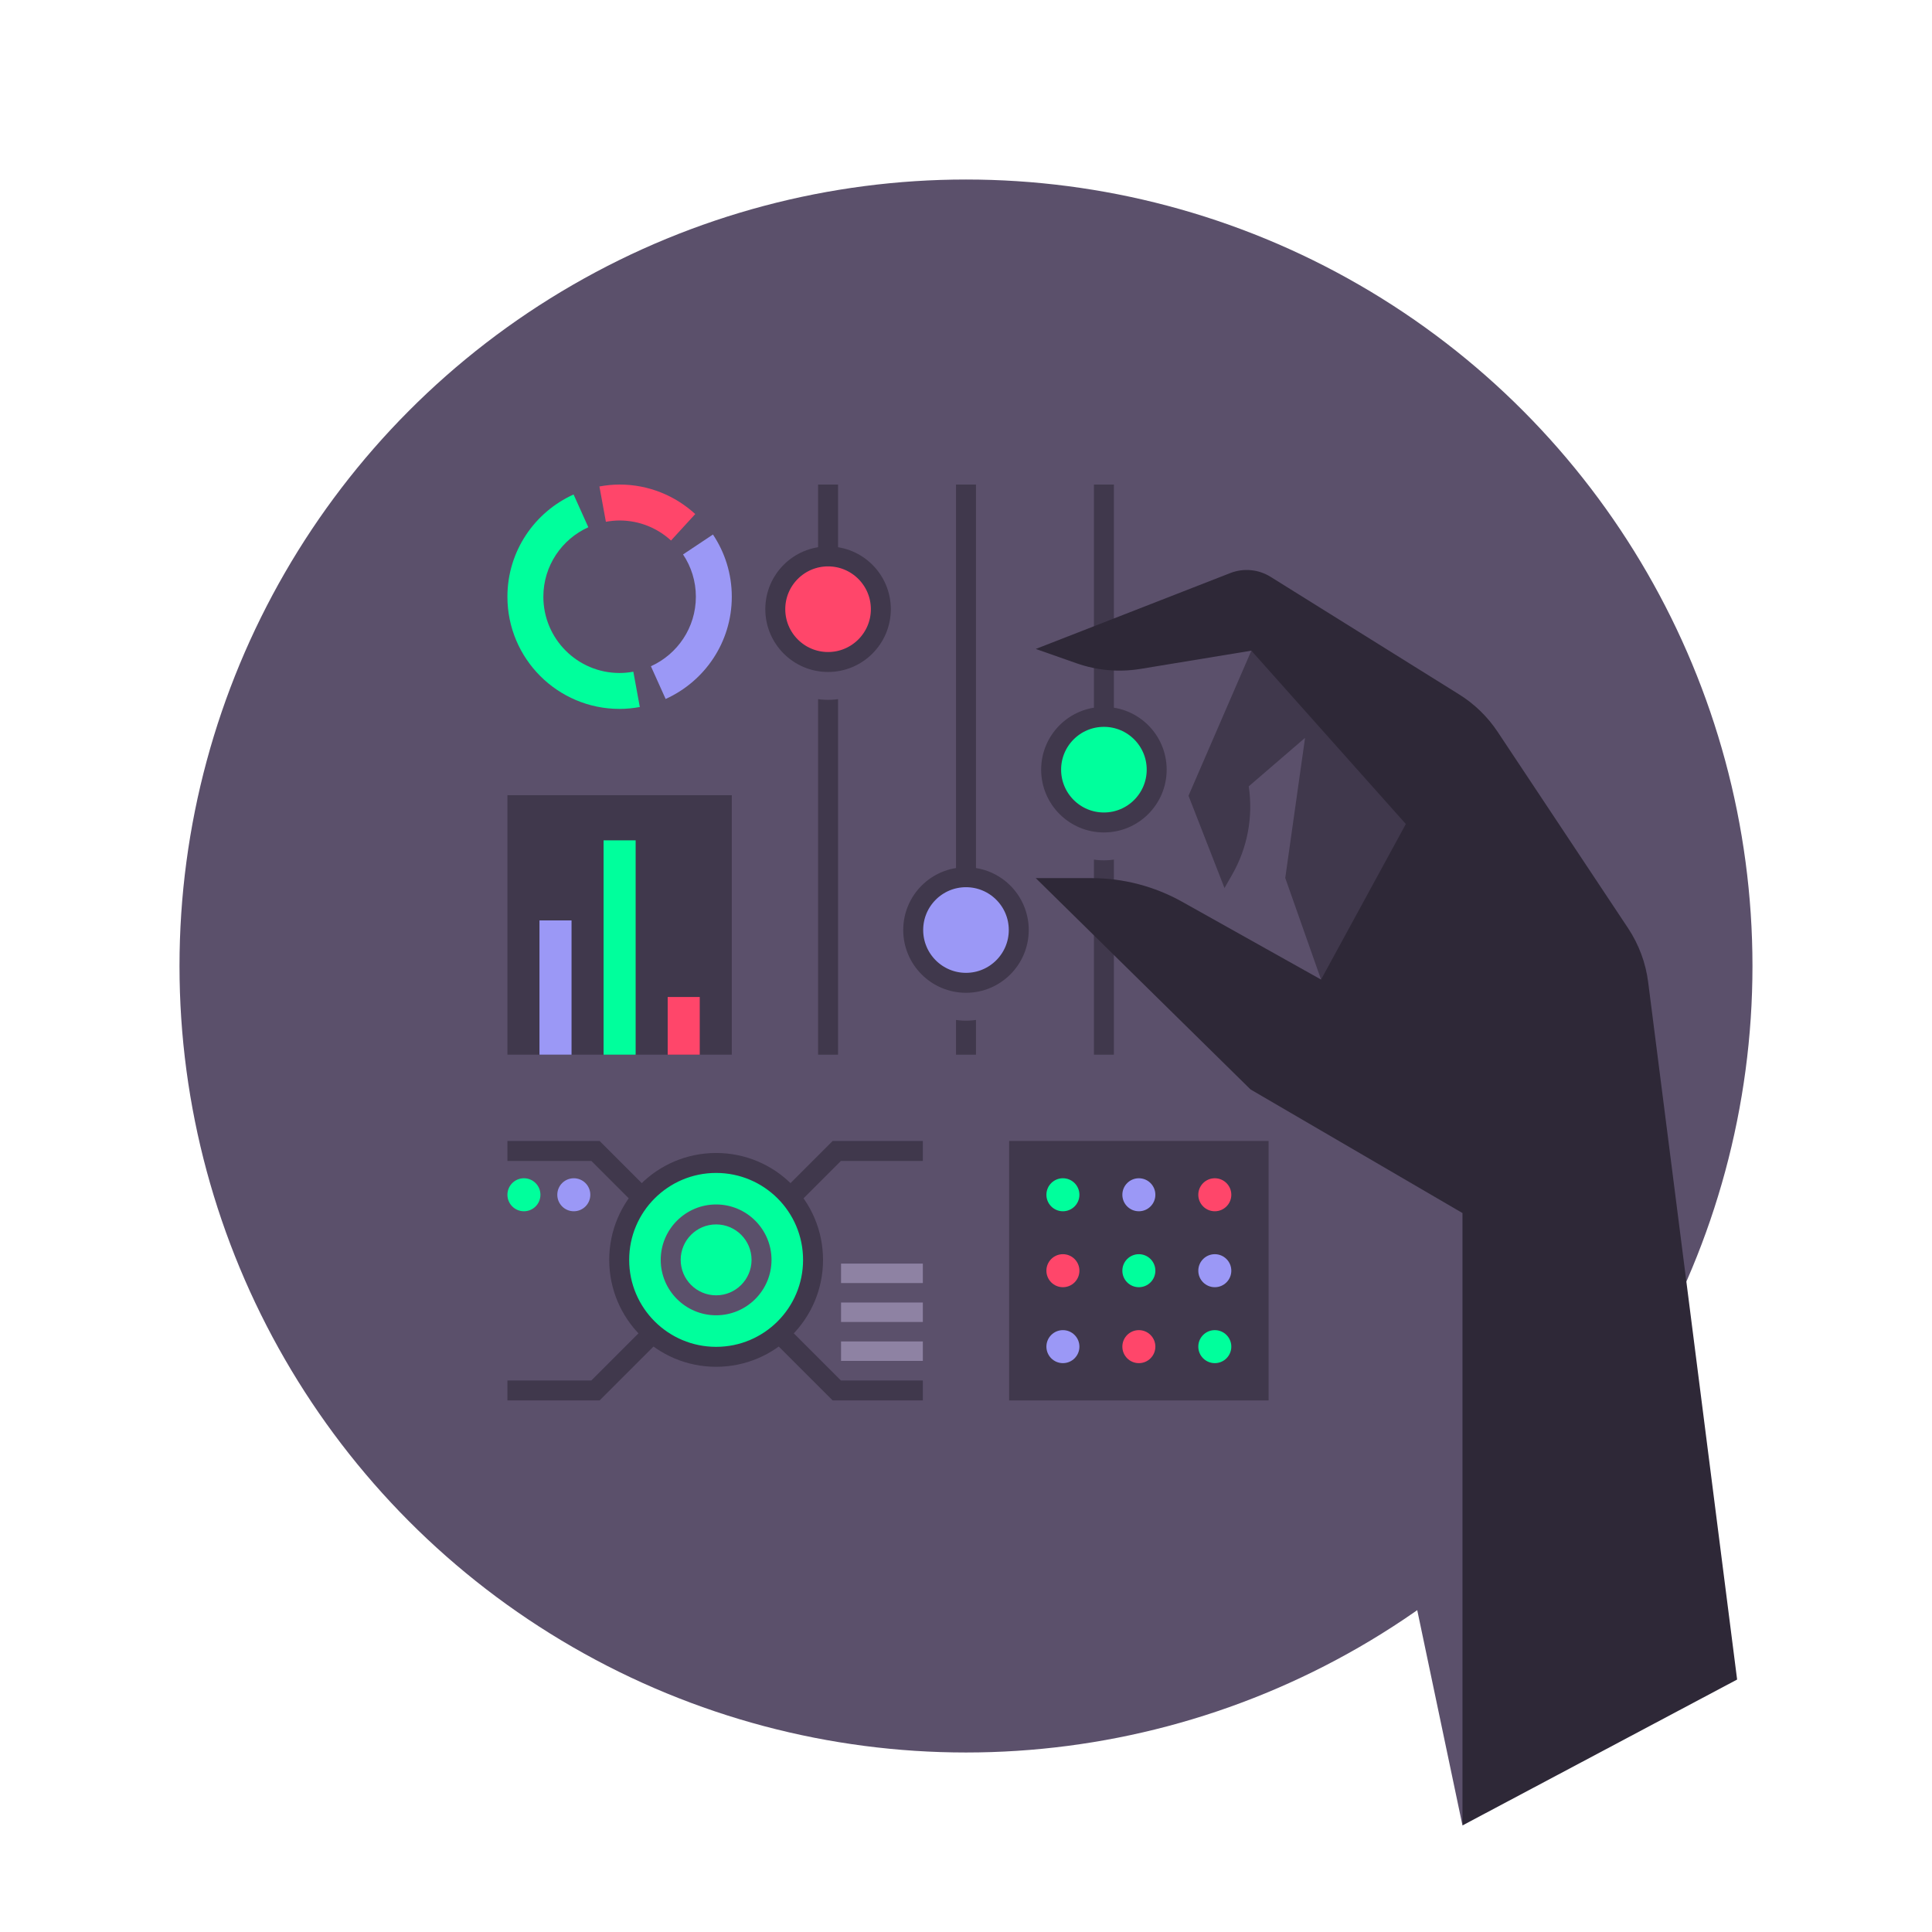 <svg xmlns="http://www.w3.org/2000/svg" xmlns:xlink="http://www.w3.org/1999/xlink" id="Layer_1" width="193.609" height="193.609" x="0" y="0" enable-background="new 0 0 193.609 193.609" version="1.1" viewBox="0 0 193.609 193.609" xml:space="preserve"><rect width="193.609" height="193.609" fill="none"/><g><circle cx="96.803" cy="96.805" r="78.815" fill="#5B506B"/><rect width="26" height="26" x="101.127" y="114.339" fill="#40384C"/><rect width="22.484" height="26" x="50.85" y="79.69" fill="#40384C"/><g><rect width="2" height="57.133" x="109.625" y="48.558" fill="#40384C"/></g><g><rect width="2" height="57.133" x="95.803" y="48.558" fill="#40384C"/></g><g><rect width="2" height="57.133" x="81.982" y="48.558" fill="#40384C"/></g><path fill="#5B506B" d="M82.98,56.221c-3.834,0-6.953,3.12-6.953,6.956s3.119,6.957,6.953,6.957c3.836,0,6.957-3.121,6.957-6.957 S86.816,56.221,82.98,56.221z"/><path fill="#FF466A" stroke="#40384C" stroke-linejoin="round" stroke-miterlimit="10" stroke-width="2" d="M82.98,66.34 c-2.92,0-5.287-2.373-5.287-5.292c0-2.924,2.367-5.29,5.287-5.29c2.922,0,5.291,2.366,5.291,5.29 C88.271,63.967,85.902,66.34,82.98,66.34z"/><path fill="#40384C" d="M125.4,65.204l-6.297,14.538l3.606,9.25l0.776-1.358c1.528-2.675,2.11-5.786,1.653-8.833l5.645-4.86 l-1.985,14.041l3.587,10.182l3.522,2.467l13.061-22.196L125.4,65.204z"/><g><path fill="#9B98F6" d="M68.449,55.561c0.812,1.213,1.285,2.67,1.285,4.239c0,3.103-1.852,5.767-4.506,6.965l1.477,3.28 c3.906-1.762,6.629-5.682,6.629-10.245c0-2.308-0.697-4.451-1.889-6.235L68.449,55.561z"/><path fill="#FF466A" d="M62.092,52.159c1.988,0,3.793,0.765,5.152,2.008l2.428-2.653c-2-1.83-4.654-2.956-7.58-2.956 c-0.691,0-1.365,0.071-2.023,0.191l0.648,3.54C61.164,52.208,61.623,52.159,62.092,52.159z"/><path fill="#00FF9C" d="M62.092,67.442c-4.221,0-7.641-3.422-7.641-7.643c0-3.103,1.852-5.767,4.506-6.963l-1.477-3.282 c-3.906,1.762-6.631,5.682-6.631,10.245c0,6.209,5.033,11.242,11.242,11.242c0.693,0,1.367-0.071,2.025-0.191l-0.648-3.538 C63.021,67.394,62.562,67.442,62.092,67.442z"/></g><rect width="3.213" height="13.454" x="54.062" y="92.236" fill="#9B98F6"/><rect width="3.213" height="21.479" x="60.486" y="84.212" fill="#00FF9C"/><rect width="3.213" height="5.779" x="66.91" y="99.911" fill="#FF466A"/><circle cx="106.516" cy="119.729" r="1.654" fill="#00FF9C"/><circle cx="114.127" cy="119.729" r="1.654" fill="#9B98F6"/><circle cx="52.504" cy="119.729" r="1.654" fill="#00FF9C"/><circle cx="57.502" cy="119.729" r="1.654" fill="#9B98F6"/><circle cx="121.738" cy="119.729" r="1.654" fill="#FF466A"/><circle cx="106.516" cy="134.949" r="1.654" fill="#9B98F6"/><circle cx="114.127" cy="134.949" r="1.654" fill="#FF466A"/><circle cx="121.738" cy="134.949" r="1.654" fill="#00FF9C"/><circle cx="106.516" cy="127.339" r="1.654" fill="#FF466A"/><circle cx="114.127" cy="127.339" r="1.654" fill="#00FF9C"/><circle cx="121.738" cy="127.339" r="1.654" fill="#9B98F6"/><path fill="#5B506B" d="M96.803,88.371c-3.834,0-6.955,3.12-6.955,6.956s3.121,6.957,6.955,6.957c3.836,0,6.955-3.121,6.955-6.957 S100.639,88.371,96.803,88.371z"/><path fill="#9B98F6" stroke="#40384C" stroke-linejoin="round" stroke-miterlimit="10" stroke-width="2" d="M96.803,98.49 c-2.922,0-5.289-2.373-5.289-5.292c0-2.924,2.367-5.29,5.289-5.29s5.289,2.366,5.289,5.29 C102.092,96.117,99.725,98.49,96.803,98.49z"/><path fill="#5B506B" d="M110.625,72.302c-3.834,0-6.955,3.12-6.955,6.956s3.121,6.957,6.955,6.957c3.836,0,6.955-3.121,6.955-6.957 S114.461,72.302,110.625,72.302z"/><path fill="#00FF9C" stroke="#40384C" stroke-linejoin="round" stroke-miterlimit="10" stroke-width="2" d="M110.625,82.421 c-2.922,0-5.289-2.373-5.289-5.292c0-2.924,2.367-5.29,5.289-5.29s5.289,2.366,5.289,5.29 C115.914,80.048,113.547,82.421,110.625,82.421z"/><polygon fill="#5B506B" points="146.557 182.93 136.127 133.295 155.377 120.121"/><path fill="#2E2837" d="M146.557,182.93v-61.369l-21.239-12.387l-21.522-21.176h5.576c3.188,0,6.321,0.818,9.103,2.375 l13.911,7.791l8.496-15.587l-15.481-17.373l-11.102,1.827c-2.152,0.354-4.359,0.161-6.417-0.562l-4.086-1.436l19.49-7.604 c1.331-0.519,2.828-0.38,4.04,0.376l18.897,11.784c1.537,0.958,2.851,2.235,3.853,3.743l13.072,19.677 c1.08,1.625,1.771,3.478,2.017,5.413l8.914,69.888L146.557,182.93z"/><g><rect width="8.197" height="1.95" x="84.283" y="134.428" fill="#8E82A3"/></g><g><rect width="8.197" height="1.95" x="84.283" y="130.527" fill="#8E82A3"/></g><g><rect width="8.197" height="1.95" x="84.283" y="126.627" fill="#8E82A3"/></g><g><polygon fill="#40384C" points="71.057 128.136 59.26 116.339 50.85 116.339 50.85 114.339 60.088 114.339 72.471 126.722"/></g><g><polygon fill="#40384C" points="72.471 128.136 71.057 126.722 83.439 114.339 92.48 114.339 92.48 116.339 84.268 116.339"/></g><g><polygon fill="#40384C" points="60.088 140.339 50.85 140.339 50.85 138.339 59.26 138.339 71.057 126.542 72.471 127.956"/></g><g><polygon fill="#40384C" points="92.48 140.339 83.439 140.339 71.057 127.956 72.471 126.542 84.268 138.339 92.48 138.339"/></g><path fill="#00FF9C" stroke="#40384C" stroke-linejoin="round" stroke-miterlimit="10" stroke-width="2" d="M71.764,116.542 c-5.363,0-9.713,4.349-9.713,9.714c0,5.363,4.35,9.713,9.713,9.713c5.365,0,9.713-4.35,9.713-9.713 C81.477,120.891,77.129,116.542,71.764,116.542z"/><g><path fill="#00FF9C" d="M71.764,130.807c-2.51,0-4.551-2.042-4.551-4.553s2.041-4.553,4.551-4.553s4.551,2.042,4.551,4.553 S74.273,130.807,71.764,130.807z"/><path fill="#5B506B" d="M71.764,122.701c1.961,0,3.551,1.59,3.551,3.553c0,1.96-1.59,3.553-3.551,3.553s-3.551-1.593-3.551-3.553 C68.213,124.291,69.803,122.701,71.764,122.701 M71.764,120.701c-3.061,0-5.551,2.491-5.551,5.553s2.49,5.553,5.551,5.553 s5.551-2.491,5.551-5.553S74.824,120.701,71.764,120.701L71.764,120.701z"/></g></g></svg>